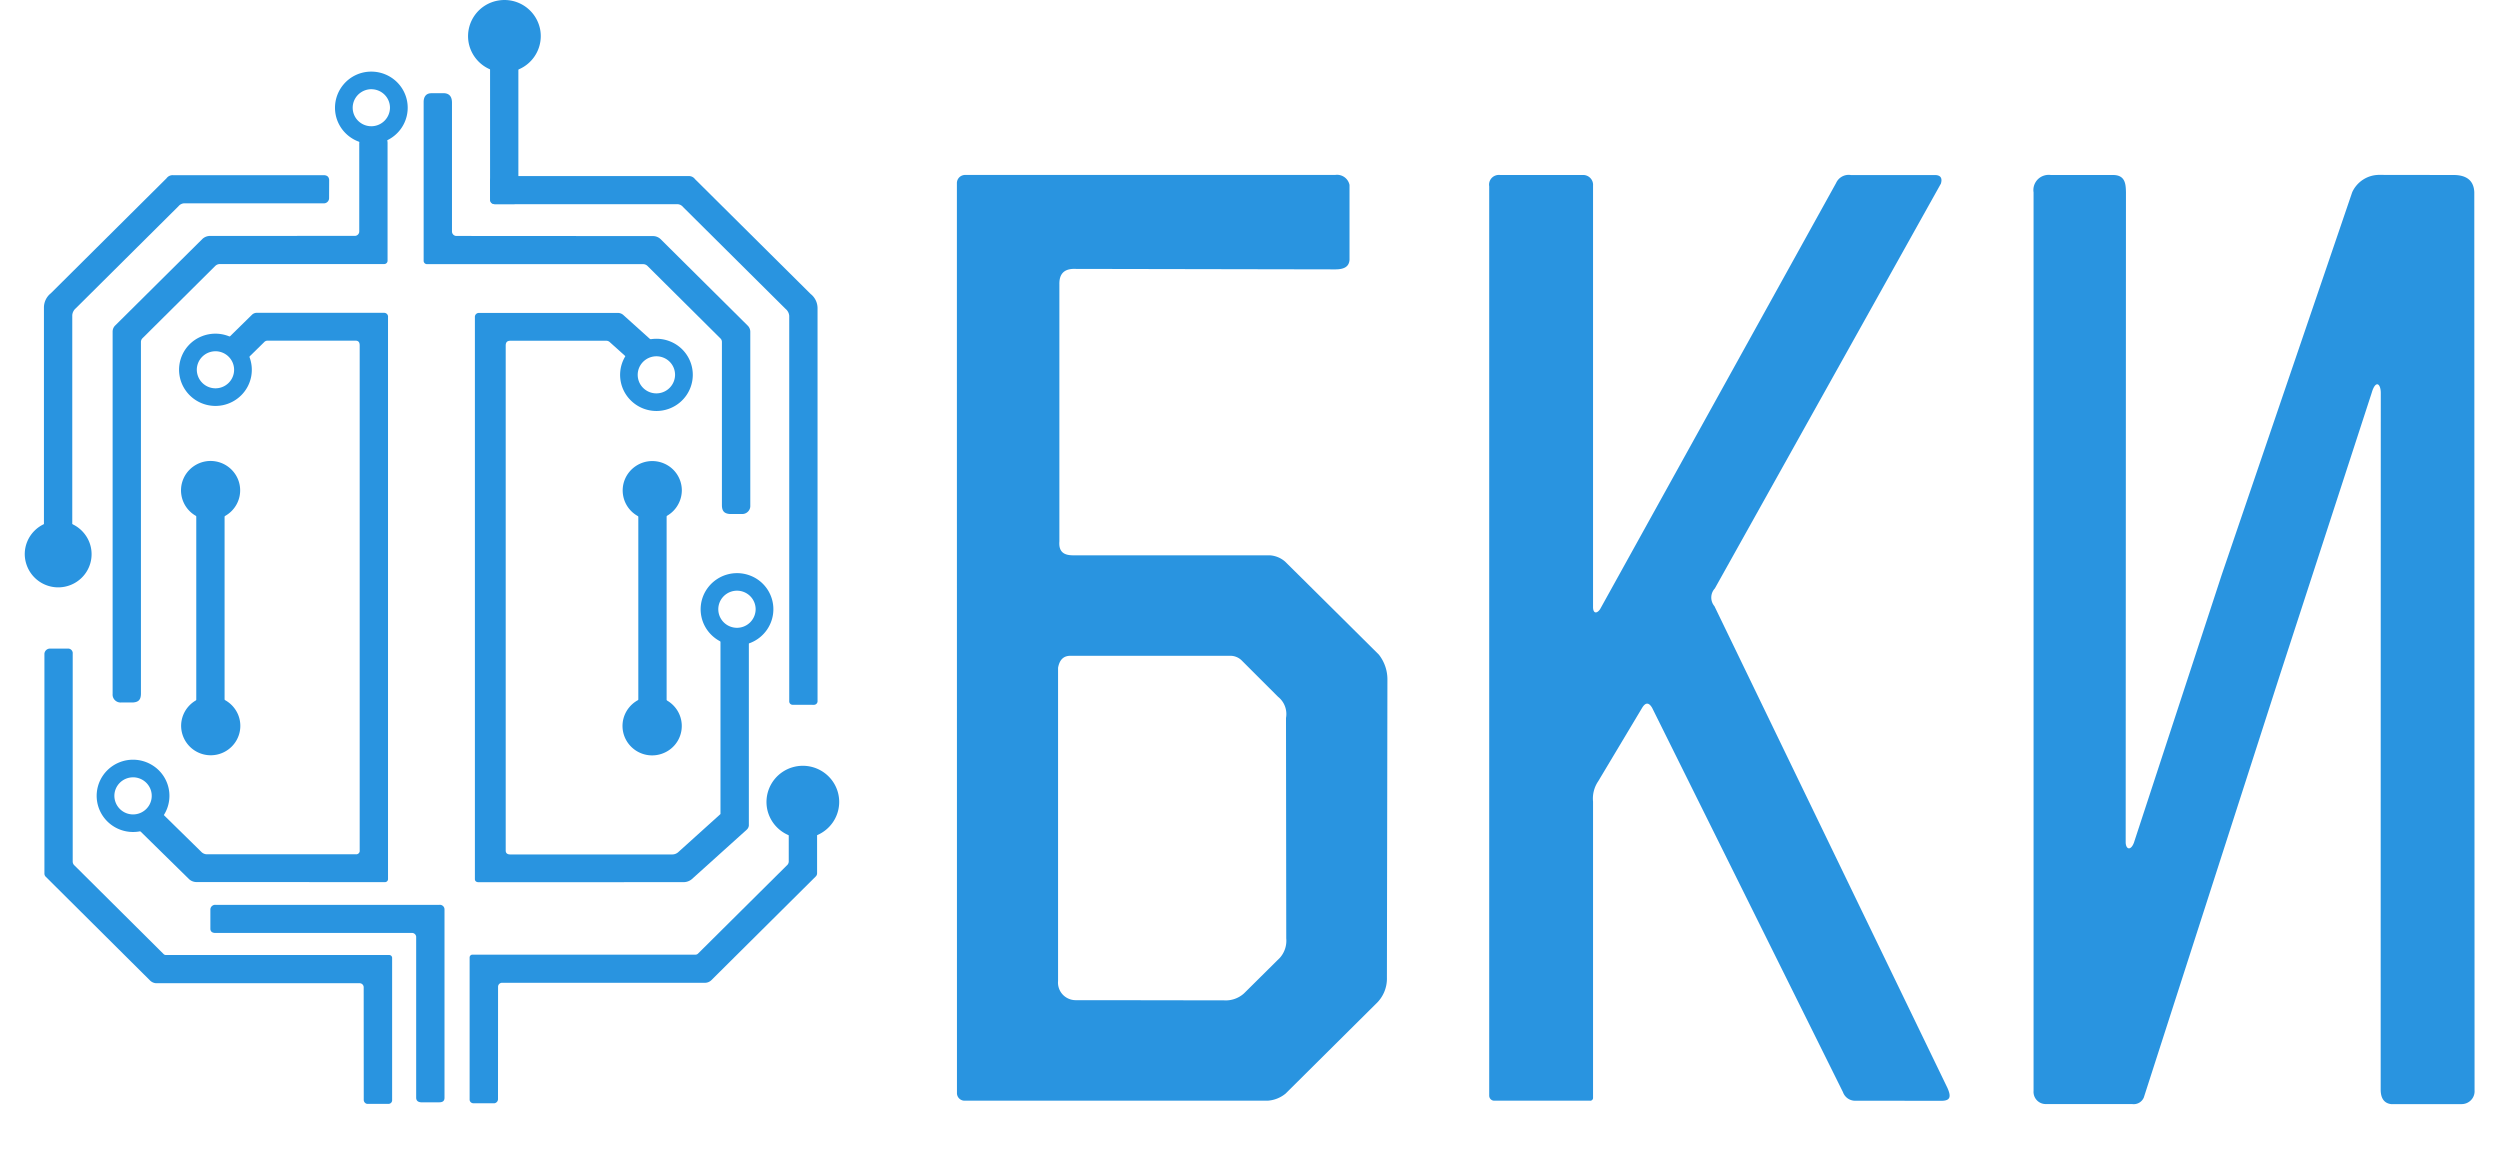 <svg xmlns="http://www.w3.org/2000/svg" fill="none" viewBox="0 0 120 56">
  <path fill="#2994E0" fill-rule="evenodd" d="m78.805 34.005-2.09 3.494a1.477 1.477 0 0 0-.249.978v14.215a.133.133 0 0 1-.095.137.137.137 0 0 1-.06.004H71.74a.242.242 0 0 1-.24-.15.236.236 0 0 1-.018-.097V8.943a.465.465 0 0 1 .31-.521.474.474 0 0 1 .218-.022h3.952a.478.478 0 0 1 .477.31.468.468 0 0 1 .027.199v20.25c.01.3.187.302.339.08L88.134 8.782a.66.66 0 0 1 .706-.38h4.045c.275.005.354.159.278.412l-10.85 19.43a.645.645 0 0 0-.02.853l11.182 23.119c.192.43.137.613-.265.623l-4.118-.005a.62.62 0 0 1-.63-.412l-9.159-18.445c-.155-.264-.32-.285-.498.029Zm30.665-1.715-6.566 20.387a.524.524 0 0 1-.561.318h-4.155a.585.585 0 0 1-.577-.631V9.234a.727.727 0 0 1 .493-.803.741.741 0 0 1 .339-.03h3.034c.535.028.561.435.569.829l-.013 31.216c.015.341.249.388.394.008l4.222-12.883 6.257-18.344a1.422 1.422 0 0 1 1.325-.832l3.501.005c.664-.01 1.01.267 1.034.827l.013 43.114a.609.609 0 0 1-.171.465.62.62 0 0 1-.459.191h-3.38c-.315-.041-.486-.258-.496-.664 0-11.16.002-22.319.005-33.478-.005-.456-.254-.63-.438.005l-4.37 13.43ZM51.616 48.008c2.377 0 4.742.008 7.12.008a1.31 1.31 0 0 0 .976-.333l1.724-1.71a1.235 1.235 0 0 0 .304-.93l-.012-10.582a1.057 1.057 0 0 0-.381-1.015l-1.73-1.729a.776.776 0 0 0-.616-.237h-7.582c-.344-.018-.559.165-.632.574v15.034a.84.84 0 0 0 .492.843.83.83 0 0 0 .337.077Zm-5.682 4.452c0-14.596-.003-29.075-.003-43.674a.391.391 0 0 1 .263-.366.398.398 0 0 1 .157-.022h17.734a.61.61 0 0 1 .692.48v3.593c-.023.308-.223.462-.698.459L51.5 12.907c-.472.021-.656.295-.65.727v12.354c-.04.511.23.662.637.667h9.456c.276.016.538.123.745.305 1.502 1.487 3.001 2.975 4.498 4.463.271.346.416.774.41 1.212l-.024 14.297a1.653 1.653 0 0 1-.532 1.257l-4.328 4.3a1.507 1.507 0 0 1-.861.344H46.317a.368.368 0 0 1-.357-.227.36.36 0 0 1-.026-.146ZM18.603 6.885v5.618a.162.162 0 0 1-.103.161.162.162 0 0 1-.067.01h-7.878a.317.317 0 0 0-.223.092l-3.489 3.466a.253.253 0 0 0-.078.175v16.899c-.006.26-.097.388-.362.411-.2.003-.397.003-.596.003a.385.385 0 0 1-.38-.25.378.378 0 0 1-.021-.16V15.917a.41.41 0 0 1 .117-.287l4.194-4.162a.541.541 0 0 1 .38-.143l6.945-.003a.212.212 0 0 0 .202-.216V6.937c-.005-.323.134-.474.401-.477h.593c.279.005.368.211.365.425Z" clip-rule="evenodd"/>
  <path fill="#2994E0" fill-rule="evenodd" d="m10.573 16.602 1.52-1.492a.334.334 0 0 1 .262-.094h6.078a.187.187 0 0 1 .145.06.184.184 0 0 1 .047.15v26.97a.143.143 0 0 1-.047.108.146.146 0 0 1-.113.038l-9.047-.003a.53.53 0 0 1-.348-.145l-2.412-2.369a.138.138 0 0 1-.003-.214l.709-.694a.184.184 0 0 1 .252-.036l2.042 2.003a.38.38 0 0 0 .262.122h7.162a.169.169 0 0 0 .178-.117.165.165 0 0 0 .005-.076V16.576c-.002-.146-.057-.222-.196-.224h-4.22a.217.217 0 0 0-.174.076l-1.141 1.119-.96-.945Z" clip-rule="evenodd"/>
  <path fill="#2994E0" fill-rule="evenodd" d="M10.78 24.59v9.79a.205.205 0 0 1-.123.2.207.207 0 0 1-.081.017h-.94a.217.217 0 0 1-.199-.133.212.212 0 0 1-.016-.082v-9.797a.208.208 0 0 1 .218-.19h.931c.168.002.216.09.21.195Zm-.44 18.842h10.754a.221.221 0 0 1 .242.21v9.064c-.005.135-.08.203-.247.205h-.879c-.144-.01-.226-.075-.234-.208V44.96a.201.201 0 0 0-.176-.178h-9.46c-.147 0-.236-.062-.242-.192v-.945a.23.23 0 0 1 .241-.213ZM2.79 25.007a1.61 1.61 0 0 1 1.483.982 1.584 1.584 0 0 1-.346 1.738A1.607 1.607 0 0 1 1.188 26.6c0-.422.169-.827.469-1.126.3-.299.707-.467 1.132-.468Zm3.595 12.304a.9.9 0 0 1 .83.55.885.885 0 0 1-.195.97.897.897 0 0 1-1.53-.63c0-.236.095-.462.263-.629a.9.9 0 0 1 .632-.26Zm0-.845c.345 0 .683.102.97.292a1.724 1.724 0 0 1 .264 2.669 1.749 1.749 0 0 1-1.902.376 1.743 1.743 0 0 1-.783-.639 1.727 1.727 0 0 1 .217-2.19 1.752 1.752 0 0 1 1.234-.508Z" clip-rule="evenodd"/>
  <path fill="#2994E0" fill-rule="evenodd" d="M10.114 33.428a1.427 1.427 0 0 1 1.313.871 1.404 1.404 0 0 1-.307 1.539 1.424 1.424 0 0 1-1.548.307 1.42 1.42 0 0 1-.878-1.303c0-.375.15-.734.416-.999a1.428 1.428 0 0 1 1.004-.415Zm-.005-11.302a1.426 1.426 0 0 1 1.31.87 1.403 1.403 0 0 1-.307 1.538 1.422 1.422 0 0 1-1.547.306 1.405 1.405 0 0 1-.46-2.3 1.425 1.425 0 0 1 1.004-.414Zm.233-5.266a.899.899 0 0 1 .827.55.884.884 0 0 1-.194.968.896.896 0 0 1-1.528-.629c0-.235.095-.461.263-.628a.9.9 0 0 1 .632-.26Zm0-.844a1.753 1.753 0 0 1 1.612 1.07 1.724 1.724 0 0 1-.378 1.89 1.75 1.75 0 0 1-1.902.376 1.743 1.743 0 0 1-.783-.639 1.726 1.726 0 0 1 .783-2.566 1.76 1.76 0 0 1 .668-.131ZM20.335 4.9v7.608a.16.16 0 0 0 .104.161.161.161 0 0 0 .067.01h10.356a.303.303 0 0 1 .223.092l3.488 3.466a.234.234 0 0 1 .079.175v7.847c.005.258.1.388.365.412.196 0 .396 0 .595.002a.39.39 0 0 0 .379-.253.384.384 0 0 0 .023-.159v-8.34a.416.416 0 0 0-.12-.287l-4.192-4.162a.53.53 0 0 0-.38-.14l-9.424-.006a.216.216 0 0 1-.203-.216V4.953c.006-.324-.134-.475-.401-.48l-.594.002c-.278.003-.367.21-.365.426Z" clip-rule="evenodd"/>
  <path fill="#2994E0" fill-rule="evenodd" d="M23.813 9.8h8.692a.366.366 0 0 1 .281.136l4.924 4.893a.483.483 0 0 1 .173.328v18.52a.165.165 0 0 0 .157.153l1.019.002a.176.176 0 0 0 .183-.156V14.8a.87.87 0 0 0-.33-.688L33.36 8.598a.361.361 0 0 0-.31-.146h-9.253c-.174 0-.26.08-.274.23l.006.86a.25.25 0 0 0 .175.249.254.254 0 0 0 .108.01Zm6.826 14.795v9.79a.202.202 0 0 0 .123.2.206.206 0 0 0 .081.016h.94a.215.215 0 0 0 .215-.213V24.59a.212.212 0 0 0-.217-.19h-.932c-.168.002-.216.091-.21.195Zm7.221 15.11v1.633a.254.254 0 0 1-.093.203l-4.255 4.225a.176.176 0 0 1-.112.057H22.682a.138.138 0 0 0-.14.123v6.827a.175.175 0 0 0 .107.168c.022.01.045.015.069.015h1.021a.203.203 0 0 0 .165-.186l.003-5.405a.192.192 0 0 1 .175-.191h9.769a.444.444 0 0 0 .294-.125l5.002-4.97a.217.217 0 0 0 .073-.173v-2.198a.273.273 0 0 0-.254-.245h-.874a.223.223 0 0 0-.231.242Z" clip-rule="evenodd"/>
  <path fill="#2994E0" fill-rule="evenodd" d="M38.536 36.758a1.75 1.75 0 0 0-.97.293 1.736 1.736 0 0 0-.742 1.78c.068.336.234.645.478.888a1.749 1.749 0 0 0 1.902.376c.318-.131.591-.354.783-.639a1.726 1.726 0 0 0-.217-2.19 1.751 1.751 0 0 0-1.234-.508Zm-3.16-8.405a.9.9 0 0 0-.829.549.885.885 0 0 0 .193.97.897.897 0 0 0 1.531-.627.889.889 0 0 0-.262-.63.9.9 0 0 0-.633-.262Zm0-.842a1.753 1.753 0 0 0-1.612 1.07 1.725 1.725 0 0 0 .378 1.89 1.748 1.748 0 0 0 1.902.377 1.74 1.74 0 0 0 .783-.64 1.727 1.727 0 0 0-.783-2.566 1.754 1.754 0 0 0-.668-.131Zm-4.072 5.922a1.428 1.428 0 0 0-1.314.87 1.404 1.404 0 0 0 .306 1.54 1.424 1.424 0 0 0 1.549.308 1.406 1.406 0 0 0 .464-2.303 1.427 1.427 0 0 0-1.005-.415Zm.004-11.302a1.426 1.426 0 0 0-1.311.871 1.403 1.403 0 0 0 .308 1.537 1.423 1.423 0 0 0 2.423-.997 1.404 1.404 0 0 0-.877-1.304 1.425 1.425 0 0 0-.543-.107Zm.2-5.029a.901.901 0 0 0-.83.55.885.885 0 0 0 .195.97.898.898 0 0 0 1.53-.63.885.885 0 0 0-.552-.822.9.9 0 0 0-.343-.068Zm0-.841a1.75 1.75 0 0 0-1.61 1.07 1.722 1.722 0 0 0 .38 1.889 1.747 1.747 0 0 0 1.9.374 1.74 1.74 0 0 0 .782-.639 1.725 1.725 0 0 0-.785-2.563 1.752 1.752 0 0 0-.667-.131Z" clip-rule="evenodd"/>
  <path fill="#2994E0" fill-rule="evenodd" d="M34.583 30.476v8.598L32.57 40.89a.43.43 0 0 1-.288.123h-7.808c-.152-.006-.202-.086-.2-.193V16.58c.003-.146.063-.221.216-.224h4.6a.25.25 0 0 1 .19.076l1.243 1.118 1.047-.944-1.656-1.491a.4.4 0 0 0-.289-.094h-6.62a.193.193 0 0 0-.2.126.19.19 0 0 0-.01.083V42.2c.002.091.065.143.172.146l9.86-.003a.618.618 0 0 0 .383-.146l2.628-2.368a.31.31 0 0 0 .107-.203V30.47a.216.216 0 0 0-.217-.19h-.935c-.165.005-.213.093-.21.195Zm-11.06-27.19v6.296a.2.2 0 0 0 .122.2.204.204 0 0 0 .082.016h.94a.213.213 0 0 0 .215-.21V3.28a.212.212 0 0 0-.218-.188h-.932c-.168.003-.215.092-.21.193Zm-5.699.996a.9.9 0 0 0-.827.55.885.885 0 0 0 .194.968.897.897 0 0 0 1.528-.628.888.888 0 0 0-.262-.629.9.9 0 0 0-.633-.26Zm0-.844a1.736 1.736 0 0 0-1.711 2.073c.067.336.234.645.478.887a1.749 1.749 0 0 0 1.902.376c.319-.131.591-.354.783-.639a1.727 1.727 0 0 0-.218-2.19 1.752 1.752 0 0 0-1.234-.507Z" clip-rule="evenodd"/>
  <path fill="#2994E0" d="M24.492 3.447a1.736 1.736 0 0 0 1.443-1.99A1.744 1.744 0 0 0 23.933.023a1.736 1.736 0 0 0-1.444 1.99 1.744 1.744 0 0 0 2.003 1.434Z"/>
  <path fill="#2994E0" fill-rule="evenodd" d="M15.512 9.759h-6.66a.374.374 0 0 0-.281.136l-4.929 4.9a.484.484 0 0 0-.173.331v10.89h-1.36v-11.25a.873.873 0 0 1 .331-.688l5.553-5.52a.361.361 0 0 1 .31-.15h7.225c.173 0 .26.078.272.23l-.004.863a.249.249 0 0 1-.176.248.253.253 0 0 1-.108.01ZM3.49 31.375v9.976a.255.255 0 0 0 .095.2l4.257 4.233a.159.159 0 0 0 .113.057h10.728a.138.138 0 0 1 .139.126v6.835a.174.174 0 0 1-.106.17.178.178 0 0 1-.07.015h-1.02a.196.196 0 0 1-.166-.185l-.003-5.417a.196.196 0 0 0-.178-.19H7.503a.448.448 0 0 1-.294-.125l-5.007-4.98a.216.216 0 0 1-.07-.172v-10.54a.27.27 0 0 1 .254-.246h.873a.222.222 0 0 1 .22.149c.011.03.015.062.011.093Z" clip-rule="evenodd"/>
</svg>

